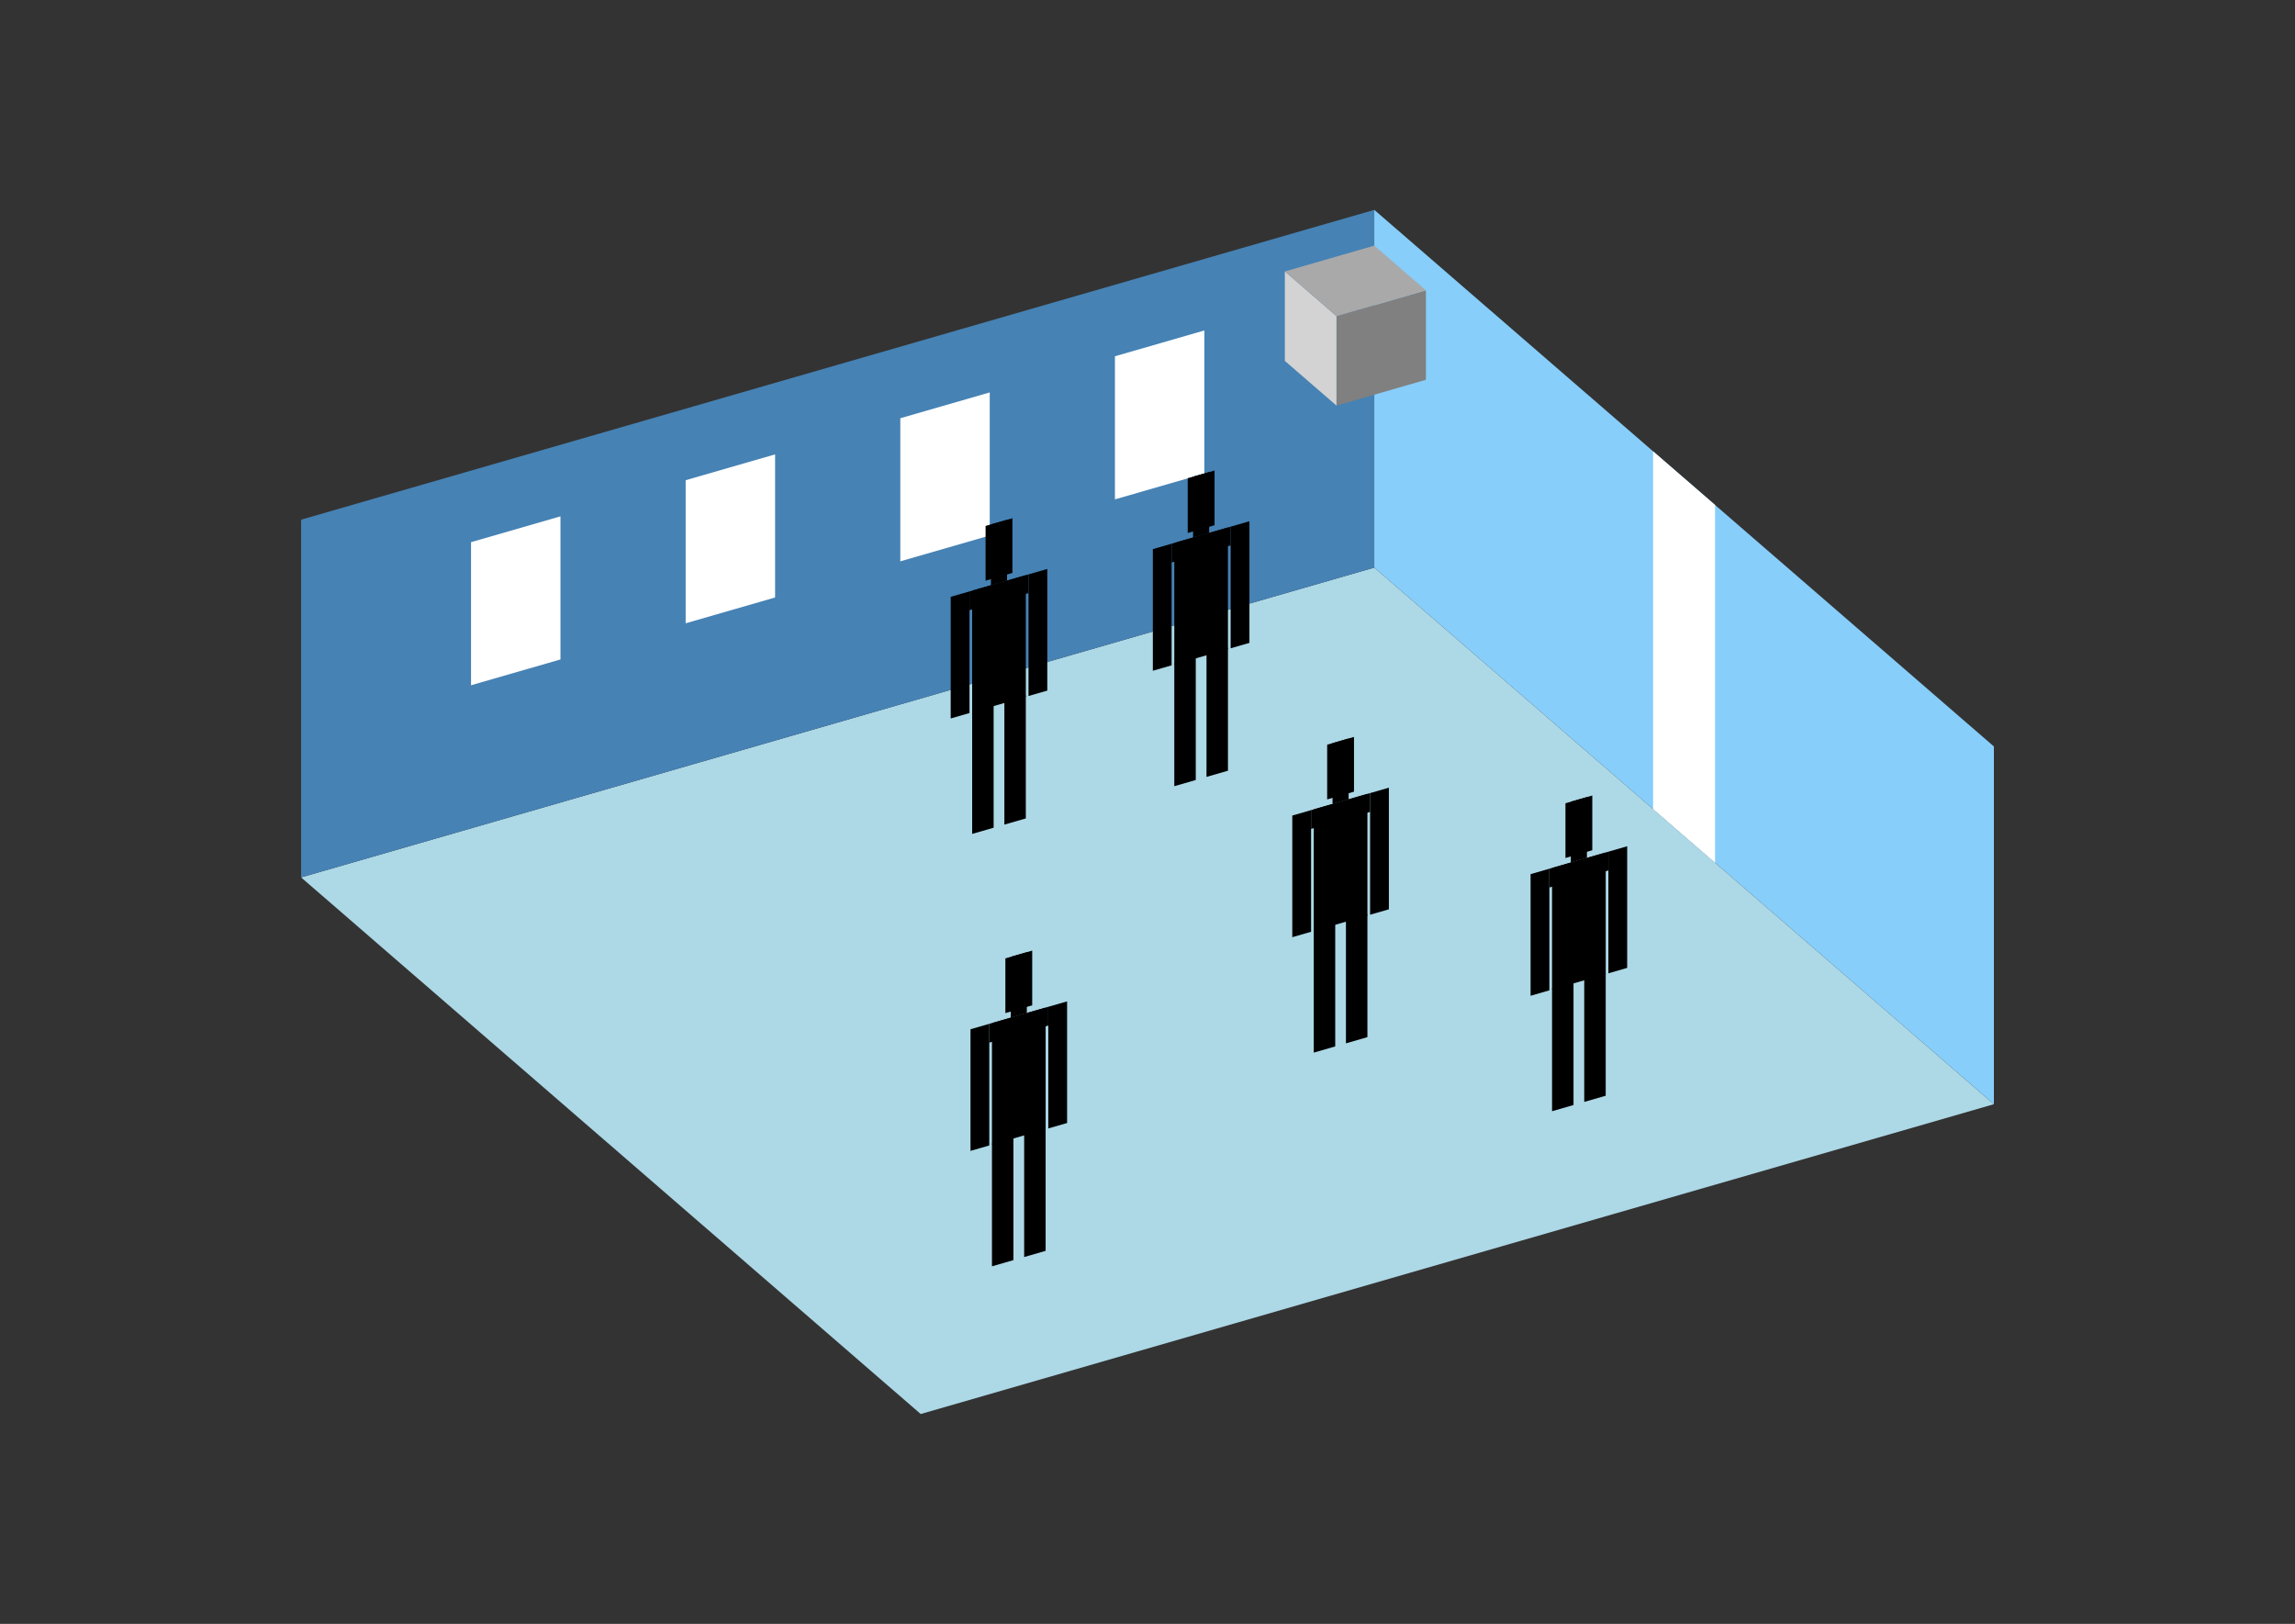 <?xml version="1.0" encoding="UTF-8"?>
<svg
  xmlns="http://www.w3.org/2000/svg"
  width="848"
  height="600"
  style="background-color:white"
>
  <rect width="100%" height="100%" fill="#333333" stroke="none"/>
  <polygon fill="lightblue" points="340.201,522.461 111.258,324.191 507.799,209.719 736.742,407.99" />
  <polygon fill="steelblue" points="111.258,324.191 111.258,192.01 507.799,77.539 507.799,209.719" />
  <polygon fill="lightskyblue" points="736.742,407.99 736.742,275.809 507.799,77.539 507.799,209.719" />
  <polygon fill="white" points="633.717,318.768 633.717,186.588 610.823,166.761 610.823,298.941" />
  <polygon fill="white" points="174.044,253.194 174.044,200.322 207.089,190.783 207.089,243.655" />
  <polygon fill="white" points="253.352,230.3 253.352,177.428 286.397,167.888 286.397,220.76" />
  <polygon fill="white" points="332.66,207.405 332.66,154.533 365.705,144.994 365.705,197.866" />
  <polygon fill="white" points="411.968,184.511 411.968,131.639 445.013,122.1 445.013,174.972" />
  <polygon fill="grey" points="493.832,149.864 493.832,116.819 526.877,107.28 526.877,140.325" />
  <polygon fill="lightgrey" points="493.832,149.864 493.832,116.819 474.754,100.296 474.754,133.341" />
  <polygon fill="darkgrey" points="493.832,116.819 474.754,100.296 507.799,90.757 526.877,107.28" />
  <polygon fill="hsl(288.0,50.0%,72.836%)" points="359.215,308.115 359.215,262.724 367.146,260.435 367.146,305.825" />
  <polygon fill="hsl(288.0,50.0%,72.836%)" points="379.042,302.391 379.042,257 371.111,259.29 371.111,304.681" />
  <polygon fill="hsl(288.0,50.0%,72.836%)" points="351.284,265.463 351.284,220.522 358.223,218.518 358.223,263.46" />
  <polygon fill="hsl(288.0,50.0%,72.836%)" points="380.033,257.164 380.033,212.222 386.973,210.219 386.973,255.16" />
  <polygon fill="hsl(288.0,50.0%,72.836%)" points="358.223,225.458 358.223,218.518 380.033,212.222 380.033,219.162" />
  <polygon fill="hsl(288.0,50.0%,72.836%)" points="359.215,263.173 359.215,218.232 379.042,212.509 379.042,257.45" />
  <polygon fill="hsl(288.0,50.0%,72.836%)" points="364.171,214.554 364.171,194.331 374.085,191.469 374.085,211.692" />
  <polygon fill="hsl(288.0,50.0%,72.836%)" points="366.154,216.229 366.154,193.758 372.102,192.041 372.102,214.512" />
  <polygon fill="hsl(288.0,50.0%,72.092%)" points="433.904,290.487 433.904,245.096 441.835,242.807 441.835,288.197" />
  <polygon fill="hsl(288.0,50.0%,72.092%)" points="453.731,284.763 453.731,239.373 445.801,241.662 445.801,287.053" />
  <polygon fill="hsl(288.0,50.0%,72.092%)" points="425.974,247.835 425.974,202.894 432.913,200.89 432.913,245.832" />
  <polygon fill="hsl(288.0,50.0%,72.092%)" points="454.723,239.536 454.723,194.594 461.662,192.591 461.662,237.533" />
  <polygon fill="hsl(288.0,50.0%,72.092%)" points="432.913,207.83 432.913,200.89 454.723,194.594 454.723,201.534" />
  <polygon fill="hsl(288.0,50.0%,72.092%)" points="433.904,245.546 433.904,200.604 453.731,194.881 453.731,239.822" />
  <polygon fill="hsl(288.0,50.0%,72.092%)" points="438.861,196.926 438.861,176.703 448.775,173.841 448.775,194.064" />
  <polygon fill="hsl(288.0,50.0%,72.092%)" points="440.844,198.601 440.844,176.13 446.792,174.413 446.792,196.884" />
  <polygon fill="hsl(288.0,50.0%,50.66%)" points="485.431,388.929 485.431,343.539 493.362,341.249 493.362,386.64" />
  <polygon fill="hsl(288.0,50.0%,50.66%)" points="505.258,383.206 505.258,337.815 497.327,340.105 497.327,385.495" />
  <polygon fill="hsl(288.0,50.0%,50.66%)" points="477.5,346.278 477.5,301.336 484.44,299.333 484.44,344.274" />
  <polygon fill="hsl(288.0,50.0%,50.66%)" points="506.249,337.978 506.249,293.037 513.189,291.034 513.189,335.975" />
  <polygon fill="hsl(288.0,50.0%,50.66%)" points="484.44,306.272 484.44,299.333 506.249,293.037 506.249,299.977" />
  <polygon fill="hsl(288.0,50.0%,50.66%)" points="485.431,343.988 485.431,299.047 505.258,293.323 505.258,338.265" />
  <polygon fill="hsl(288.0,50.0%,50.66%)" points="490.388,295.369 490.388,275.145 500.301,272.284 500.301,292.507" />
  <polygon fill="hsl(288.0,50.0%,50.66%)" points="492.37,297.044 492.37,274.573 498.318,272.856 498.318,295.327" />
  <polygon fill="hsl(288.0,50.0%,42.218%)" points="366.53,467.888 366.53,422.497 374.461,420.208 374.461,465.598" />
  <polygon fill="hsl(288.0,50.0%,42.218%)" points="386.357,462.164 386.357,416.773 378.426,419.063 378.426,464.454" />
  <polygon fill="hsl(288.0,50.0%,42.218%)" points="358.599,425.236 358.599,380.295 365.538,378.291 365.538,423.233" />
  <polygon fill="hsl(288.0,50.0%,42.218%)" points="387.348,416.937 387.348,371.995 394.288,369.992 394.288,414.933" />
  <polygon fill="hsl(288.0,50.0%,42.218%)" points="365.538,385.231 365.538,378.291 387.348,371.995 387.348,378.935" />
  <polygon fill="hsl(288.0,50.0%,42.218%)" points="366.53,422.946 366.53,378.005 386.357,372.282 386.357,417.223" />
  <polygon fill="hsl(288.0,50.0%,42.218%)" points="371.486,374.327 371.486,354.104 381.4,351.242 381.4,371.465" />
  <polygon fill="hsl(288.0,50.0%,42.218%)" points="373.469,376.002 373.469,353.531 379.417,351.814 379.417,374.285" />
  <polygon fill="hsl(288.0,50.0%,41.758%)" points="573.482,410.576 573.482,365.185 581.413,362.896 581.413,408.286" />
  <polygon fill="hsl(288.0,50.0%,41.758%)" points="593.309,404.852 593.309,359.462 585.378,361.751 585.378,407.142" />
  <polygon fill="hsl(288.0,50.0%,41.758%)" points="565.551,367.924 565.551,322.983 572.491,320.98 572.491,365.921" />
  <polygon fill="hsl(288.0,50.0%,41.758%)" points="594.3,359.625 594.3,314.684 601.24,312.68 601.24,357.622" />
  <polygon fill="hsl(288.0,50.0%,41.758%)" points="572.491,327.919 572.491,320.98 594.3,314.684 594.3,321.623" />
  <polygon fill="hsl(288.0,50.0%,41.758%)" points="573.482,365.635 573.482,320.693 593.309,314.97 593.309,359.911" />
  <polygon fill="hsl(288.0,50.0%,41.758%)" points="578.439,317.015 578.439,296.792 588.352,293.93 588.352,314.154" />
  <polygon fill="hsl(288.0,50.0%,41.758%)" points="580.421,318.69 580.421,296.219 586.37,294.502 586.37,316.973" />
</svg>
